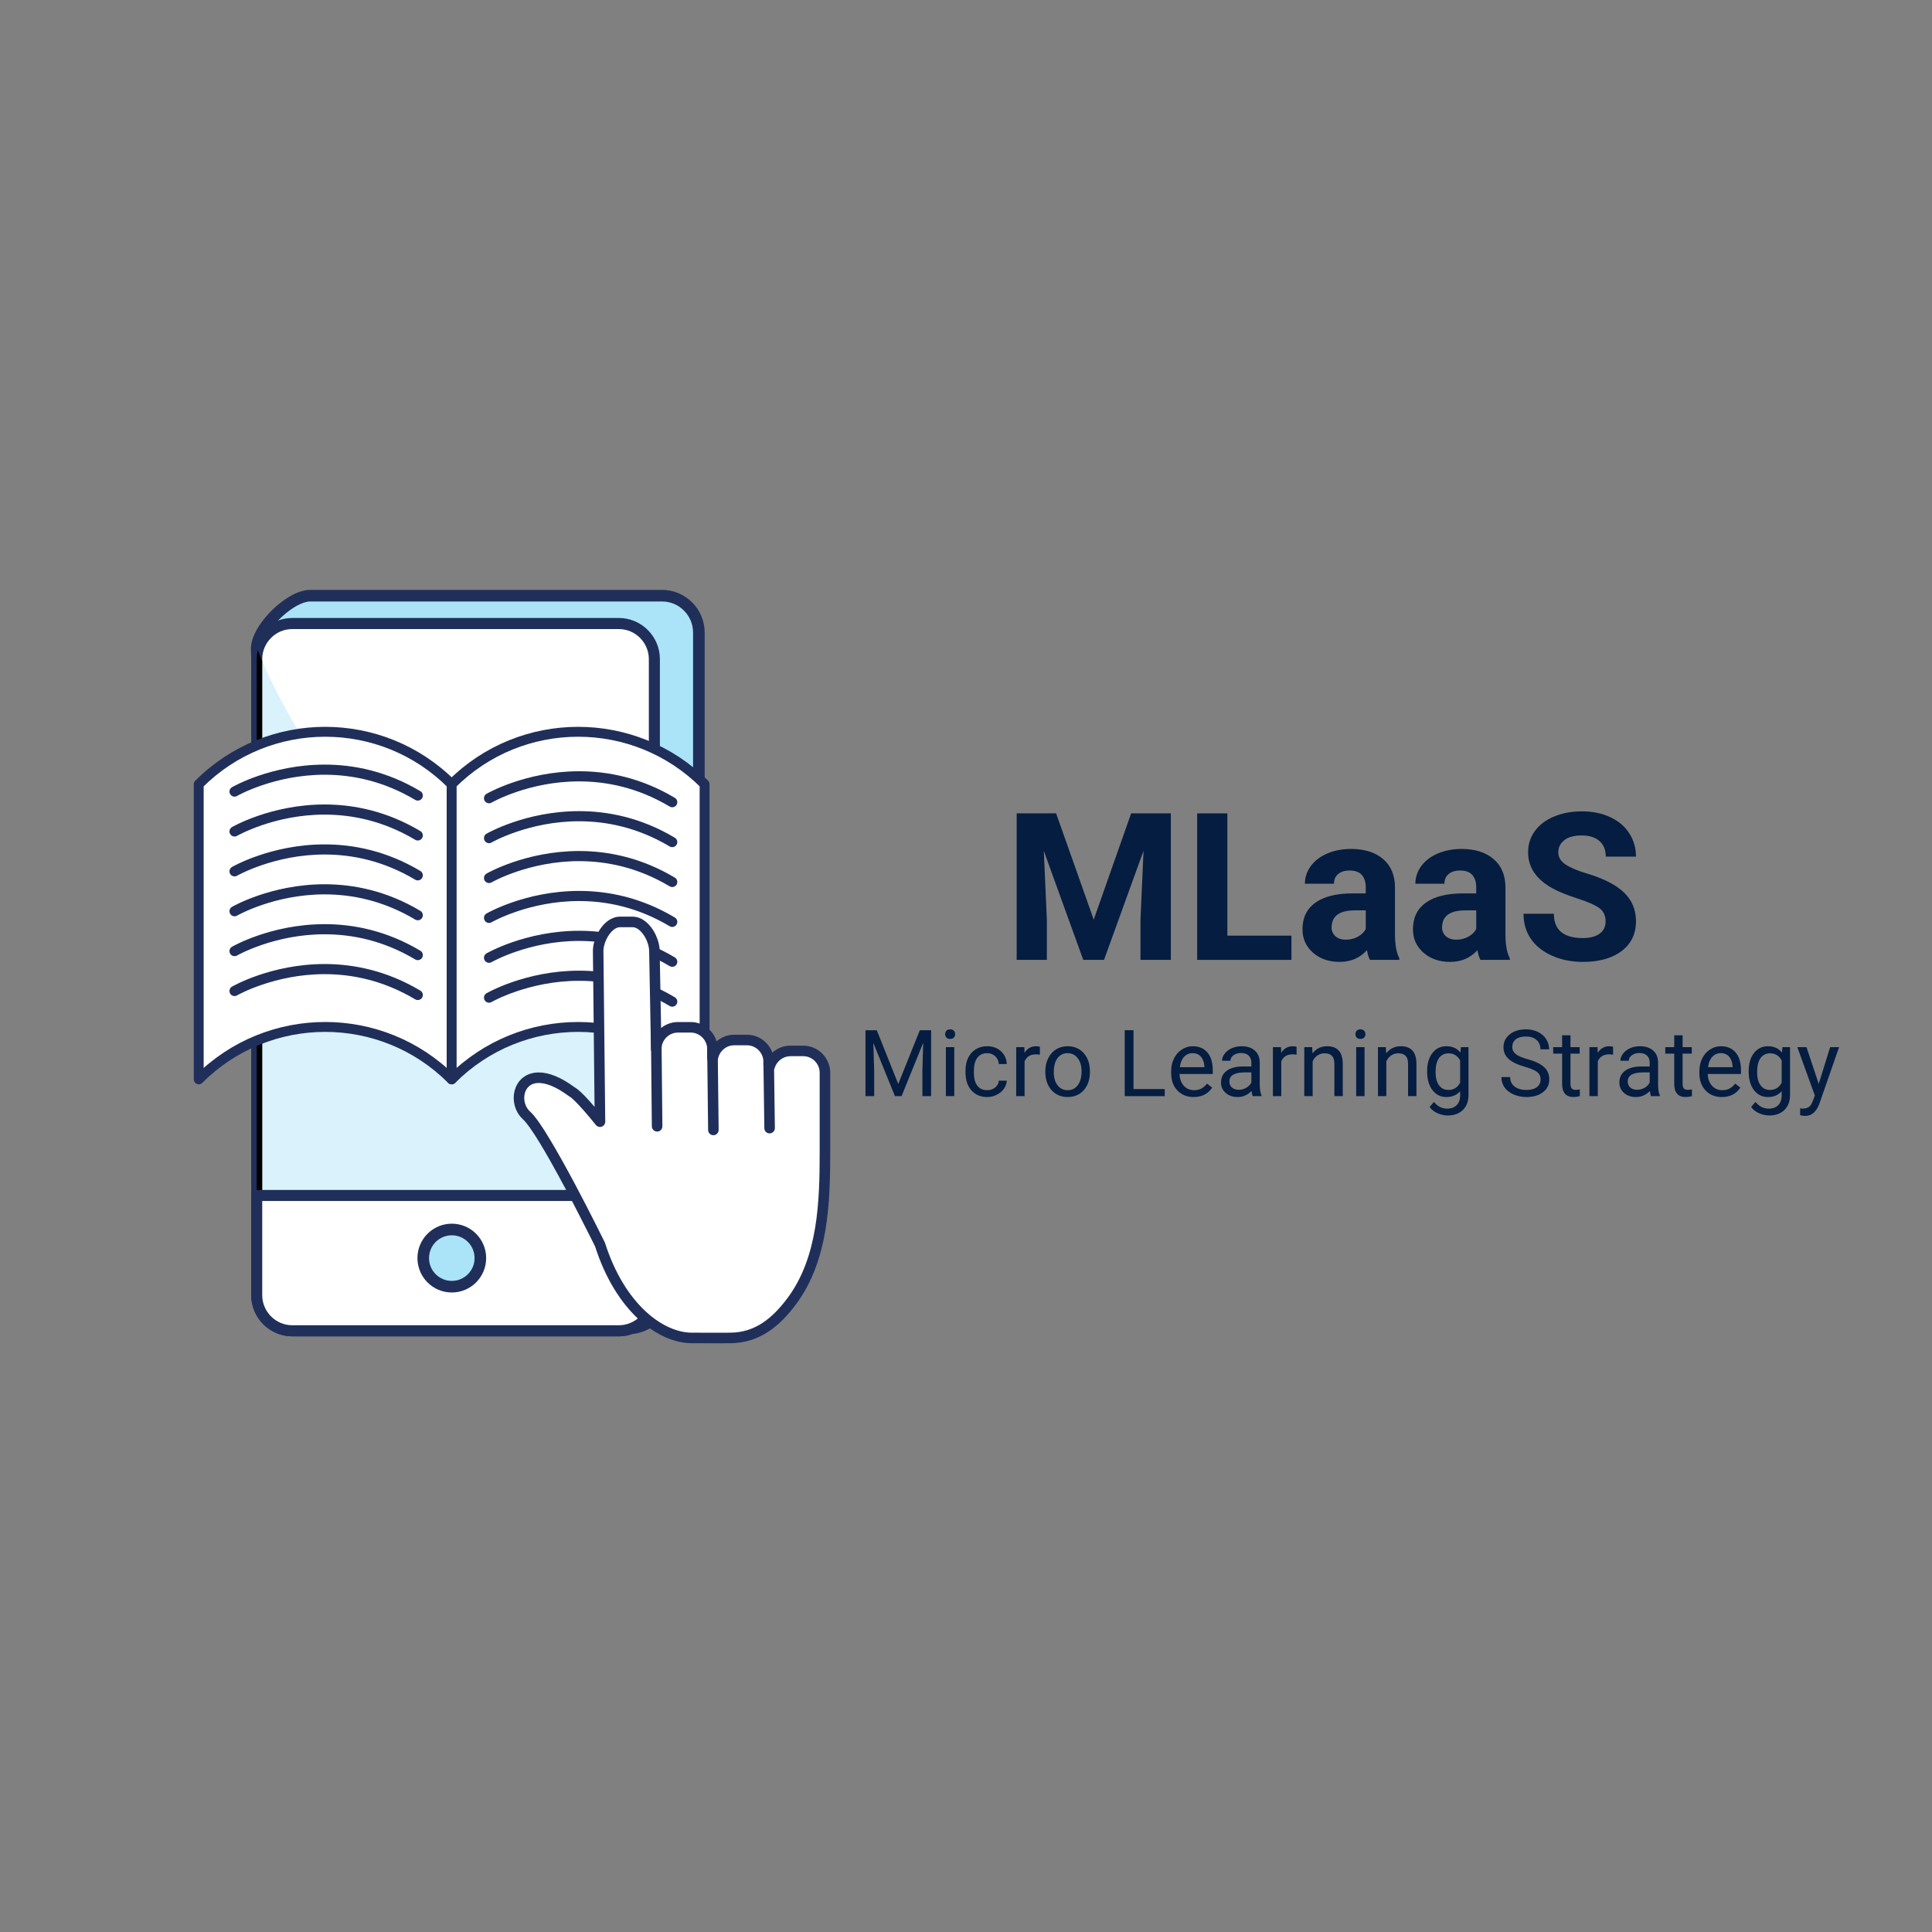 <svg xmlns="http://www.w3.org/2000/svg" xmlns:xlink="http://www.w3.org/1999/xlink" width="500" zoomAndPan="magnify" viewBox="0 0 375 375" height="500" preserveAspectRatio="xMidYMid meet" version="1.0"><rect x="0" y="0" width="375" height="375" fill="#808080" stroke="none"/><defs><g/><clipPath id="id1"><path d="M 48 114.48 L 137 114.48 L 137 259 L 48 259 Z M 48 114.48 " clip-rule="nonzero"/></clipPath><clipPath id="id2"><path d="M 37.5 141 L 89 141 L 89 211 L 37.5 211 Z M 37.5 141 " clip-rule="nonzero"/></clipPath><clipPath id="id3"><path d="M 99 177 L 161.25 177 L 161.25 260.73 L 99 260.73 Z M 99 177 " clip-rule="nonzero"/></clipPath></defs><path fill="rgb(67.059%, 89.02%, 97.649%)" d="M 122.695 257.766 L 60.207 252.898 C 56.277 252.898 53.07 249.684 53.07 245.754 L 49.828 125.887 C 49.828 121.957 56.277 115.621 60.207 115.621 L 128.512 115.621 C 132.438 115.621 135.652 118.836 135.652 122.77 L 135.652 245.754 C 135.652 249.684 126.621 257.766 122.695 257.766 " fill-opacity="1" fill-rule="nonzero"/><g clip-path="url(#id1)"><path fill="rgb(12.549%, 18.43%, 35.289%)" d="M 122.695 257.766 L 122.785 256.645 L 60.293 251.781 L 60.207 251.777 C 58.555 251.777 57.055 251.102 55.961 250.004 C 54.867 248.91 54.195 247.41 54.195 245.754 L 54.195 245.727 L 50.949 125.859 L 49.828 125.887 L 50.949 125.887 C 50.945 125.215 51.262 124.234 51.871 123.191 C 52.77 121.633 54.285 119.953 55.887 118.727 C 56.68 118.109 57.5 117.598 58.254 117.258 C 59.008 116.91 59.695 116.742 60.207 116.746 L 128.512 116.746 C 130.164 116.746 131.66 117.422 132.754 118.516 C 133.852 119.613 134.523 121.113 134.523 122.77 L 134.523 245.754 C 134.531 246.027 134.438 246.453 134.219 246.953 C 133.844 247.844 133.113 248.945 132.168 250.051 C 130.75 251.719 128.867 253.414 127.07 254.66 C 126.172 255.289 125.293 255.797 124.52 256.141 C 123.754 256.48 123.086 256.645 122.695 256.645 L 122.695 257.766 L 122.785 256.645 L 122.695 257.766 L 122.695 258.891 C 123.379 258.891 124.066 258.727 124.77 258.473 C 126 258.016 127.312 257.254 128.633 256.312 C 130.609 254.906 132.578 253.09 134.102 251.25 C 134.863 250.328 135.508 249.398 135.98 248.488 C 136.453 247.578 136.77 246.684 136.777 245.754 L 136.777 122.77 C 136.77 118.211 133.066 114.5 128.512 114.496 L 60.207 114.496 C 58.922 114.5 57.637 114.98 56.371 115.691 C 54.48 116.766 52.629 118.414 51.199 120.211 C 50.48 121.117 49.875 122.059 49.43 123.004 C 48.992 123.957 48.711 124.918 48.703 125.887 L 48.703 125.922 L 51.941 245.785 L 53.07 245.754 L 51.941 245.754 C 51.949 250.312 55.652 254.023 60.207 254.031 L 60.207 252.898 L 60.121 254.023 L 122.609 258.891 L 122.695 258.891 L 122.695 257.766 " fill-opacity="1" fill-rule="nonzero"/></g><path fill="rgb(100%, 100%, 100%)" d="M 120.113 258.305 L 56.727 258.305 C 52.934 258.305 49.828 255.195 49.828 251.395 L 49.828 127.938 C 49.828 124.137 52.934 121.023 56.727 121.023 L 120.113 121.023 C 123.91 121.023 127.016 124.137 127.016 127.938 L 127.016 251.395 C 127.016 255.195 123.91 258.305 120.113 258.305 " fill-opacity="1" fill-rule="nonzero"/><path fill="rgb(12.549%, 18.43%, 35.289%)" d="M 120.113 258.305 L 120.113 257.23 L 56.727 257.23 C 55.125 257.23 53.676 256.578 52.617 255.52 C 51.555 254.453 50.898 253 50.898 251.395 L 50.898 127.938 C 50.898 126.332 51.555 124.879 52.617 123.812 C 53.676 122.75 55.125 122.102 56.727 122.102 L 120.113 122.102 C 121.715 122.102 123.168 122.75 124.227 123.812 C 125.285 124.879 125.941 126.332 125.941 127.938 L 125.941 251.395 C 125.941 253 125.285 254.453 124.227 255.52 C 123.168 256.578 121.715 257.23 120.113 257.23 L 120.113 259.383 C 124.508 259.375 128.086 255.797 128.086 251.395 L 128.086 127.938 C 128.086 123.535 124.508 119.953 120.113 119.949 L 56.727 119.949 C 52.34 119.953 48.762 123.535 48.758 127.938 L 48.758 251.395 C 48.762 255.797 52.34 259.375 56.727 259.383 L 120.113 259.383 L 120.113 258.305 " fill-opacity="1" fill-rule="nonzero"/><path fill="rgb(85.1%, 94.899%, 98.819%)" d="M 120.113 258.305 L 120.113 257.23 L 56.727 257.23 C 55.125 257.23 53.676 256.578 52.617 255.52 C 51.555 254.453 50.898 253 50.898 251.395 L 50.898 128.34 C 52.016 130.934 53.238 133.441 54.492 135.82 C 61.602 149.309 71.27 161.648 81.902 172.531 C 94.191 185.105 109.172 195.961 124.98 203.598 C 125.297 203.754 125.621 203.902 125.941 204.055 L 125.941 251.395 C 125.941 252.996 125.285 254.453 124.227 255.52 C 123.168 256.578 121.715 257.23 120.113 257.23 L 120.113 258.305 " fill-opacity="1" fill-rule="nonzero"/><path fill="rgb(0%, 0%, 0%)" d="M 120.113 258.305 L 120.113 257.23 C 121.715 257.23 123.168 256.578 124.227 255.52 C 125.285 254.453 125.941 253 125.941 251.395 L 125.941 204.055 C 126.301 204.223 126.656 204.387 127.016 204.551 L 127.016 251.395 C 127.016 255.195 123.91 258.305 120.113 258.305 L 56.727 258.305 C 52.934 258.305 49.828 255.195 49.828 251.395 L 49.828 127.938 C 49.828 127.359 49.91 126.801 50.047 126.262 C 50.324 126.961 50.605 127.652 50.898 128.34 L 50.898 251.395 C 50.898 253 51.555 254.453 52.617 255.52 C 53.676 256.578 55.125 257.23 56.727 257.23 L 120.113 257.23 L 120.113 258.305 " fill-opacity="1" fill-rule="nonzero"/><path fill="rgb(100%, 100%, 100%)" d="M 49.828 232.039 L 49.828 251.395 C 49.828 255.195 52.934 258.305 56.727 258.305 L 120.113 258.305 C 123.91 258.305 127.016 255.195 127.016 251.395 L 127.016 232.039 L 49.828 232.039 " fill-opacity="1" fill-rule="nonzero"/><path fill="rgb(12.549%, 18.43%, 35.289%)" d="M 49.828 232.039 L 48.758 232.039 L 48.758 251.395 C 48.762 255.797 52.34 259.375 56.727 259.383 L 120.113 259.383 C 124.508 259.375 128.086 255.797 128.086 251.395 L 128.086 232.039 C 128.086 231.758 127.969 231.48 127.773 231.281 C 127.574 231.082 127.297 230.969 127.016 230.969 L 49.828 230.969 C 49.547 230.969 49.27 231.082 49.066 231.281 C 48.871 231.48 48.758 231.758 48.758 232.039 L 49.828 232.039 L 49.828 233.113 L 125.941 233.113 L 125.941 251.395 C 125.941 252.996 125.285 254.453 124.227 255.52 C 123.168 256.578 121.715 257.23 120.113 257.23 L 56.727 257.23 C 55.125 257.23 53.676 256.578 52.617 255.52 C 51.555 254.453 50.898 252.996 50.898 251.395 L 50.898 232.039 L 49.828 232.039 L 49.828 233.113 L 49.828 232.039 " fill-opacity="1" fill-rule="nonzero"/><path fill="rgb(67.059%, 89.02%, 97.649%)" d="M 93.242 244.191 C 93.242 247.262 90.754 249.746 87.695 249.746 C 84.633 249.746 82.148 247.262 82.148 244.191 C 82.148 241.125 84.633 238.645 87.695 238.645 C 90.754 238.645 93.242 241.125 93.242 244.191 " fill-opacity="1" fill-rule="nonzero"/><path fill="rgb(12.549%, 18.43%, 35.289%)" d="M 93.242 244.191 L 92.113 244.191 C 92.113 245.422 91.621 246.516 90.824 247.324 C 90.016 248.125 88.918 248.621 87.695 248.621 C 86.469 248.621 85.375 248.125 84.566 247.324 C 83.766 246.516 83.277 245.422 83.277 244.191 C 83.277 242.969 83.766 241.867 84.566 241.066 C 85.375 240.258 86.469 239.77 87.695 239.77 C 88.918 239.77 90.016 240.258 90.824 241.066 C 91.621 241.867 92.113 242.969 92.113 244.191 L 94.363 244.191 C 94.363 240.508 91.383 237.516 87.695 237.516 C 84.008 237.516 81.027 240.508 81.027 244.191 C 81.027 247.883 84.008 250.871 87.695 250.871 C 91.383 250.871 94.363 247.883 94.363 244.191 L 93.242 244.191 " fill-opacity="1" fill-rule="nonzero"/><path fill="rgb(100%, 100%, 100%)" d="M 87.668 209.508 C 74.109 195.934 52.133 195.934 38.574 209.508 L 38.574 152.219 C 52.133 138.645 74.109 138.645 87.668 152.219 L 87.668 209.508 " fill-opacity="1" fill-rule="nonzero"/><g clip-path="url(#id2)"><path fill="rgb(12.549%, 18.43%, 35.289%)" d="M 87.668 209.508 L 88.348 208.828 C 81.383 201.855 72.25 198.367 63.121 198.367 C 53.992 198.367 44.859 201.855 37.895 208.828 L 38.574 209.508 L 39.531 209.508 L 39.531 152.219 L 38.574 152.219 L 39.254 152.902 C 45.844 146.297 54.48 143 63.121 143 C 71.758 143 80.398 146.297 86.988 152.902 L 87.668 152.219 L 86.703 152.219 L 86.703 209.508 L 87.668 209.508 L 88.348 208.828 L 87.668 209.508 L 88.629 209.508 L 88.629 152.219 C 88.629 151.965 88.531 151.723 88.348 151.539 C 81.383 144.566 72.25 141.078 63.121 141.078 C 53.992 141.078 44.859 144.566 37.895 151.539 C 37.715 151.719 37.613 151.965 37.613 152.219 L 37.613 209.508 C 37.613 209.902 37.848 210.246 38.207 210.398 C 38.562 210.547 38.977 210.465 39.254 210.191 C 45.844 203.586 54.48 200.293 63.121 200.289 C 71.758 200.293 80.398 203.586 86.988 210.191 C 87.262 210.465 87.68 210.547 88.035 210.398 C 88.391 210.246 88.629 209.902 88.629 209.508 L 87.668 209.508 " fill-opacity="1" fill-rule="nonzero"/></g><path fill="rgb(100%, 100%, 100%)" d="M 136.766 209.508 C 123.207 195.934 101.223 195.934 87.668 209.508 L 87.668 152.219 C 101.223 138.645 123.207 138.645 136.766 152.219 L 136.766 209.508 " fill-opacity="1" fill-rule="nonzero"/><path fill="rgb(12.549%, 18.43%, 35.289%)" d="M 136.766 209.508 L 137.445 208.828 C 130.48 201.855 121.34 198.367 112.219 198.367 C 103.09 198.367 93.949 201.855 86.988 208.828 L 87.668 209.508 L 88.629 209.508 L 88.629 152.219 L 87.668 152.219 L 88.348 152.902 C 94.941 146.297 103.574 143 112.219 143 C 120.855 143 129.488 146.297 136.086 152.902 L 136.766 152.219 L 135.801 152.219 L 135.801 209.508 L 136.766 209.508 L 137.445 208.828 L 136.766 209.508 L 137.719 209.508 L 137.719 152.219 C 137.719 151.965 137.621 151.723 137.445 151.539 C 130.48 144.566 121.34 141.078 112.219 141.078 C 103.09 141.078 93.949 144.566 86.988 151.539 C 86.809 151.719 86.703 151.965 86.703 152.219 L 86.703 209.508 C 86.703 209.902 86.941 210.246 87.297 210.398 C 87.66 210.547 88.07 210.465 88.348 210.191 C 94.941 203.586 103.574 200.293 112.219 200.289 C 120.855 200.293 129.488 203.586 136.086 210.191 C 136.355 210.465 136.77 210.547 137.133 210.398 C 137.488 210.246 137.719 209.902 137.719 209.508 L 136.766 209.508 " fill-opacity="1" fill-rule="nonzero"/><path fill="rgb(12.549%, 18.43%, 35.289%)" d="M 95.414 155.785 C 95.551 155.699 102.703 151.656 112.402 151.668 C 117.719 151.668 123.789 152.859 129.98 156.551 C 130.445 156.828 131.051 156.68 131.328 156.211 C 131.605 155.742 131.453 155.137 130.988 154.863 C 124.461 150.969 118.008 149.695 112.402 149.699 C 101.996 149.707 94.516 154.035 94.43 154.082 C 93.961 154.355 93.801 154.953 94.07 155.426 C 94.34 155.895 94.941 156.055 95.414 155.785 " fill-opacity="1" fill-rule="nonzero"/><path fill="rgb(12.549%, 18.43%, 35.289%)" d="M 95.414 163.531 L 95.414 163.523 C 95.551 163.441 102.703 159.398 112.402 159.406 C 117.711 159.41 123.789 160.602 129.98 164.297 C 130.445 164.574 131.051 164.418 131.328 163.949 C 131.605 163.488 131.453 162.883 130.988 162.605 C 124.461 158.707 118.008 157.441 112.402 157.441 C 101.996 157.445 94.516 161.777 94.43 161.824 C 93.961 162.094 93.801 162.699 94.07 163.168 C 94.34 163.641 94.941 163.801 95.414 163.531 " fill-opacity="1" fill-rule="nonzero"/><path fill="rgb(12.549%, 18.43%, 35.289%)" d="M 95.414 171.27 C 95.551 171.184 102.703 167.145 112.402 167.145 C 117.719 167.152 123.789 168.344 129.98 172.035 C 130.445 172.312 131.051 172.164 131.328 171.695 C 131.605 171.227 131.453 170.621 130.988 170.348 C 124.461 166.453 118.008 165.18 112.402 165.18 C 101.996 165.191 94.516 169.52 94.43 169.566 C 93.961 169.84 93.801 170.438 94.07 170.91 C 94.34 171.379 94.941 171.539 95.414 171.27 " fill-opacity="1" fill-rule="nonzero"/><path fill="rgb(12.549%, 18.43%, 35.289%)" d="M 95.414 179.008 C 95.551 178.926 102.703 174.883 112.402 174.891 C 117.711 174.891 123.789 176.086 129.98 179.781 C 130.445 180.059 131.051 179.902 131.328 179.434 C 131.605 178.969 131.453 178.367 130.988 178.09 C 124.461 174.191 118.008 172.926 112.402 172.926 C 101.996 172.93 94.516 177.266 94.43 177.309 C 93.961 177.578 93.801 178.184 94.07 178.652 C 94.34 179.125 94.941 179.285 95.414 179.008 " fill-opacity="1" fill-rule="nonzero"/><path fill="rgb(12.549%, 18.43%, 35.289%)" d="M 95.414 186.754 C 95.551 186.668 102.703 182.625 112.402 182.637 C 117.711 182.637 123.789 183.828 129.98 187.52 C 130.445 187.797 131.051 187.648 131.328 187.18 C 131.605 186.711 131.453 186.105 130.988 185.832 C 124.461 181.938 118.008 180.664 112.402 180.664 C 101.996 180.676 94.516 185.004 94.43 185.051 C 93.961 185.324 93.801 185.922 94.07 186.391 C 94.34 186.863 94.941 187.023 95.414 186.754 " fill-opacity="1" fill-rule="nonzero"/><path fill="rgb(12.549%, 18.43%, 35.289%)" d="M 95.414 194.492 C 95.551 194.406 102.703 190.367 112.402 190.375 C 117.719 190.375 123.789 191.57 129.98 195.258 C 130.445 195.543 131.051 195.387 131.328 194.918 C 131.605 194.453 131.453 193.848 130.988 193.57 C 124.461 189.676 118.008 188.406 112.402 188.406 C 101.996 188.414 94.516 192.746 94.43 192.793 C 93.961 193.062 93.801 193.66 94.07 194.133 C 94.34 194.609 94.941 194.762 95.414 194.5 " fill-opacity="1" fill-rule="nonzero"/><path fill="rgb(12.549%, 18.43%, 35.289%)" d="M 46.016 154.5 L 46.016 154.492 C 46.16 154.406 53.305 150.371 63.012 150.375 C 68.32 150.375 74.391 151.57 80.59 155.258 C 81.055 155.535 81.66 155.387 81.938 154.918 C 82.211 154.453 82.062 153.848 81.598 153.57 C 75.07 149.676 68.613 148.402 63.012 148.41 C 52.598 148.414 45.121 152.746 45.035 152.793 C 44.562 153.062 44.402 153.664 44.672 154.137 C 44.945 154.609 45.551 154.766 46.016 154.5 " fill-opacity="1" fill-rule="nonzero"/><path fill="rgb(12.549%, 18.43%, 35.289%)" d="M 46.016 162.238 C 46.16 162.152 53.305 158.109 63.012 158.113 C 68.32 158.121 74.391 159.309 80.59 163.004 C 81.055 163.281 81.66 163.125 81.938 162.664 C 82.211 162.199 82.062 161.594 81.598 161.316 C 75.07 157.422 68.613 156.148 63.012 156.148 C 52.598 156.152 45.121 160.492 45.035 160.531 C 44.562 160.809 44.402 161.406 44.672 161.879 C 44.945 162.348 45.551 162.508 46.016 162.238 " fill-opacity="1" fill-rule="nonzero"/><path fill="rgb(12.549%, 18.43%, 35.289%)" d="M 46.016 169.977 C 46.16 169.895 53.305 165.855 63.012 165.859 C 68.32 165.859 74.391 167.055 80.59 170.75 C 81.055 171.027 81.66 170.871 81.938 170.402 C 82.211 169.938 82.062 169.336 81.598 169.059 C 75.07 165.16 68.613 163.895 63.012 163.895 C 52.598 163.898 45.121 168.23 45.035 168.277 C 44.562 168.547 44.402 169.148 44.672 169.621 C 44.945 170.086 45.551 170.246 46.016 169.977 " fill-opacity="1" fill-rule="nonzero"/><path fill="rgb(12.549%, 18.43%, 35.289%)" d="M 46.016 177.723 C 46.16 177.637 53.305 173.594 63.012 173.598 C 68.32 173.598 74.391 174.793 80.59 178.488 C 81.055 178.766 81.66 178.617 81.938 178.148 C 82.211 177.68 82.062 177.074 81.598 176.801 C 75.07 172.906 68.613 171.633 63.012 171.633 C 52.598 171.637 45.121 175.973 45.035 176.016 C 44.562 176.293 44.402 176.891 44.672 177.359 C 44.945 177.832 45.551 177.992 46.016 177.723 " fill-opacity="1" fill-rule="nonzero"/><path fill="rgb(12.549%, 18.43%, 35.289%)" d="M 46.016 185.461 C 46.16 185.375 53.305 181.332 63.012 181.344 C 68.32 181.344 74.391 182.539 80.59 186.227 C 81.055 186.504 81.66 186.355 81.938 185.887 C 82.211 185.422 82.062 184.816 81.598 184.539 C 75.07 180.645 68.613 179.371 63.012 179.379 C 52.598 179.383 45.121 183.715 45.035 183.762 C 44.562 184.031 44.402 184.629 44.672 185.105 C 44.945 185.57 45.551 185.73 46.016 185.461 " fill-opacity="1" fill-rule="nonzero"/><path fill="rgb(12.549%, 18.43%, 35.289%)" d="M 46.016 193.207 L 46.016 193.199 C 46.16 193.121 53.305 189.078 63.012 189.082 C 68.32 189.082 74.391 190.277 80.59 193.973 C 81.055 194.25 81.66 194.094 81.938 193.633 C 82.211 193.164 82.062 192.559 81.598 192.285 C 75.07 188.391 68.613 187.117 63.012 187.117 C 52.598 187.121 45.121 191.457 45.035 191.5 C 44.562 191.77 44.402 192.375 44.672 192.844 C 44.945 193.316 45.551 193.477 46.016 193.207 " fill-opacity="1" fill-rule="nonzero"/><path fill="rgb(100%, 100%, 100%)" d="M 155.895 203.98 L 153.43 203.98 C 151.531 203.98 149.918 205.254 149.387 206.984 C 149.324 206.953 149.266 206.926 149.203 206.898 L 149.203 206.102 C 149.203 203.77 147.305 201.867 144.977 201.867 L 142.512 201.867 C 140.426 201.867 138.688 203.395 138.355 205.391 L 138.285 205.391 L 138.285 203.633 C 138.285 201.305 136.383 199.398 134.062 199.398 L 131.598 199.398 C 129.27 199.398 127.371 201.305 127.371 203.633 L 127.02 184.59 C 127.02 182.262 125.117 178.945 122.793 178.945 L 120.328 178.945 C 118.008 178.945 116.105 182.262 116.105 184.59 L 116.457 217.715 C 112.051 212.238 110.996 211.914 110.996 211.914 C 101.488 204.867 98.672 213.328 102.191 216.5 C 105.715 219.676 116.457 241.555 116.457 241.555 C 120.504 254.227 128.602 259.867 134.57 259.695 C 136.996 259.695 139.426 259.723 141.852 259.695 C 147 259.637 150.637 256.645 153.684 252.547 C 159.812 244.336 160.117 233.258 160.117 223.527 L 160.117 208.211 C 160.117 205.887 158.219 203.98 155.898 203.98 " fill-opacity="1" fill-rule="nonzero"/><g clip-path="url(#id3)"><path fill="rgb(12.549%, 18.43%, 35.289%)" d="M 155.895 203.98 L 155.895 202.957 L 153.43 202.957 C 152.25 202.957 151.156 203.355 150.281 204.012 C 149.406 204.676 148.742 205.605 148.41 206.684 L 149.387 206.984 L 149.809 206.051 C 149.758 206.027 149.695 205.996 149.613 205.961 L 149.203 206.898 L 150.23 206.898 L 150.23 206.102 C 150.223 203.199 147.875 200.848 144.977 200.84 L 142.512 200.84 C 141.215 200.84 140.023 201.32 139.113 202.105 C 138.199 202.891 137.555 203.98 137.348 205.219 L 138.355 205.391 L 138.355 204.371 L 138.285 204.371 L 138.285 205.391 L 139.309 205.391 L 139.309 203.633 C 139.305 200.73 136.953 198.379 134.062 198.375 L 131.598 198.375 C 128.703 198.379 126.352 200.73 126.352 203.633 L 127.371 203.633 L 128.395 203.609 L 128.043 184.566 L 127.02 184.59 L 128.043 184.59 C 128.039 183.871 127.902 183.125 127.652 182.398 C 127.285 181.309 126.691 180.254 125.891 179.41 C 125.488 178.992 125.031 178.629 124.516 178.355 C 124 178.09 123.414 177.922 122.793 177.922 L 120.328 177.922 C 119.496 177.922 118.742 178.223 118.109 178.656 C 117.16 179.32 116.434 180.281 115.91 181.328 C 115.398 182.375 115.086 183.508 115.082 184.59 L 115.082 184.602 L 115.434 217.727 L 116.457 217.715 L 117.25 217.074 C 115.035 214.312 113.648 212.832 112.777 212.012 C 112.34 211.609 112.035 211.367 111.809 211.211 C 111.586 211.055 111.441 210.984 111.297 210.934 L 110.996 211.914 L 111.609 211.094 C 110.219 210.07 108.953 209.336 107.785 208.863 C 106.621 208.387 105.555 208.16 104.582 208.16 C 103.809 208.16 103.102 208.305 102.484 208.574 C 101.551 208.984 100.836 209.676 100.383 210.477 C 99.93 211.281 99.711 212.191 99.711 213.102 C 99.715 214.613 100.297 216.164 101.512 217.262 C 101.84 217.555 102.375 218.207 102.98 219.078 C 104.051 220.598 105.383 222.812 106.766 225.258 C 108.844 228.926 111.039 233.121 112.707 236.391 C 113.547 238.027 114.258 239.43 114.754 240.426 C 115.004 240.922 115.195 241.32 115.332 241.59 C 115.465 241.863 115.535 242.008 115.535 242.008 L 116.457 241.555 L 115.484 241.867 C 117.523 248.25 120.582 252.945 123.949 256.059 C 127.324 259.168 131 260.715 134.301 260.719 C 134.398 260.719 134.5 260.719 134.598 260.715 L 134.57 259.695 L 134.57 260.715 C 136.211 260.715 137.859 260.73 139.512 260.73 C 140.293 260.73 141.078 260.727 141.859 260.719 C 144.633 260.691 147.043 259.848 149.117 258.488 C 151.191 257.129 152.938 255.266 154.504 253.164 C 157.691 248.879 159.348 243.891 160.211 238.777 C 161.066 233.66 161.145 228.402 161.145 223.527 L 161.145 208.211 C 161.137 205.316 158.789 202.965 155.895 202.957 L 155.895 205.004 C 156.777 205.004 157.574 205.363 158.152 205.945 C 158.742 206.535 159.098 207.328 159.098 208.211 L 159.098 223.527 C 159.098 228.379 159.02 233.527 158.195 238.438 C 157.363 243.352 155.797 248.004 152.867 251.938 C 151.387 253.926 149.793 255.605 147.996 256.781 C 146.199 257.953 144.215 258.637 141.84 258.672 C 141.062 258.684 140.289 258.684 139.512 258.684 C 137.871 258.684 136.223 258.672 134.57 258.672 L 134.301 258.672 C 131.656 258.68 128.406 257.398 125.336 254.555 C 122.27 251.719 119.379 247.34 117.43 241.246 L 117.371 241.105 C 117.367 241.102 114.684 235.621 111.551 229.734 C 109.977 226.793 108.301 223.746 106.781 221.227 C 106.027 219.965 105.309 218.828 104.656 217.898 C 104 216.965 103.43 216.246 102.875 215.738 C 102.145 215.086 101.754 214.082 101.758 213.102 C 101.754 212.316 102.008 211.578 102.461 211.066 C 102.688 210.812 102.965 210.605 103.305 210.449 C 103.648 210.305 104.062 210.207 104.582 210.207 C 105.23 210.207 106.043 210.363 107.012 210.754 C 107.984 211.152 109.113 211.793 110.387 212.738 C 110.48 212.809 110.59 212.859 110.699 212.895 L 110.898 212.227 L 110.582 212.848 C 110.59 212.855 110.629 212.871 110.699 212.895 L 110.898 212.227 L 110.582 212.848 L 110.59 212.836 L 110.582 212.848 L 110.59 212.836 L 110.582 212.848 C 110.602 212.859 110.969 213.086 111.762 213.887 C 112.562 214.688 113.809 216.062 115.664 218.363 C 115.934 218.695 116.395 218.828 116.801 218.684 C 117.211 218.535 117.48 218.141 117.477 217.711 L 117.125 184.578 L 116.105 184.59 L 117.125 184.59 C 117.125 184.145 117.223 183.598 117.406 183.051 C 117.68 182.227 118.16 181.395 118.707 180.824 C 118.984 180.543 119.273 180.316 119.543 180.18 C 119.82 180.035 120.074 179.973 120.328 179.973 L 122.793 179.973 C 123.125 179.973 123.477 180.086 123.859 180.348 C 124.422 180.727 124.988 181.438 125.379 182.238 C 125.777 183.035 126 183.922 126 184.59 L 126 184.609 L 126.352 203.648 C 126.355 204.211 126.816 204.66 127.383 204.652 C 127.941 204.648 128.395 204.191 128.395 203.633 C 128.395 202.75 128.754 201.953 129.336 201.367 C 129.922 200.777 130.719 200.422 131.598 200.422 L 134.062 200.422 C 134.945 200.422 135.738 200.777 136.32 201.367 C 136.906 201.953 137.266 202.75 137.266 203.633 L 137.266 205.391 C 137.266 205.664 137.375 205.93 137.566 206.117 C 137.754 206.309 138.02 206.418 138.285 206.418 L 138.355 206.418 C 138.855 206.418 139.273 206.055 139.355 205.566 C 139.488 204.809 139.879 204.141 140.445 203.66 C 141.004 203.176 141.723 202.891 142.512 202.891 L 144.977 202.891 C 145.859 202.891 146.652 203.246 147.242 203.836 C 147.82 204.418 148.18 205.219 148.18 206.102 L 148.18 206.898 C 148.18 207.305 148.422 207.676 148.797 207.836 C 148.84 207.855 148.895 207.883 148.961 207.91 C 149.234 208.039 149.539 208.039 149.809 207.918 C 150.078 207.797 150.281 207.566 150.367 207.285 C 150.562 206.625 150.973 206.055 151.516 205.652 C 152.051 205.246 152.711 205.004 153.43 205.004 L 155.898 205.004 L 155.898 203.98 " fill-opacity="1" fill-rule="nonzero"/></g><path fill="rgb(100%, 100%, 100%)" d="M 127.371 201.246 L 127.551 218.617 " fill-opacity="1" fill-rule="nonzero"/><path fill="rgb(12.549%, 18.43%, 35.289%)" d="M 126.352 201.25 L 126.523 218.629 C 126.531 219.191 126.996 219.641 127.562 219.637 C 128.125 219.637 128.574 219.168 128.57 218.605 L 128.395 201.234 C 128.391 200.668 127.922 200.215 127.359 200.219 C 126.793 200.227 126.344 200.691 126.352 201.25 " fill-opacity="1" fill-rule="nonzero"/><path fill="rgb(100%, 100%, 100%)" d="M 138.285 203.715 L 138.465 219.32 " fill-opacity="1" fill-rule="nonzero"/><path fill="rgb(12.549%, 18.43%, 35.289%)" d="M 137.266 203.727 L 137.445 219.332 C 137.449 219.895 137.91 220.352 138.477 220.344 C 139.039 220.34 139.488 219.871 139.488 219.309 L 139.309 203.703 C 139.305 203.137 138.844 202.68 138.277 202.688 C 137.707 202.691 137.258 203.16 137.266 203.727 " fill-opacity="1" fill-rule="nonzero"/><path fill="rgb(100%, 100%, 100%)" d="M 149.203 206.184 L 149.383 218.969 " fill-opacity="1" fill-rule="nonzero"/><path fill="rgb(12.549%, 18.43%, 35.289%)" d="M 148.18 206.195 L 148.359 218.984 C 148.363 219.551 148.828 220 149.395 219.992 C 149.957 219.98 150.406 219.52 150.402 218.957 L 150.23 206.164 C 150.219 205.598 149.75 205.148 149.188 205.156 C 148.621 205.168 148.172 205.629 148.18 206.195 " fill-opacity="1" fill-rule="nonzero"/><g fill="rgb(1.959%, 11.369%, 25.099%)" fill-opacity="1"><g transform="translate(194.789, 186.312)"><g><path d="M 10.203 -28.438 L 17.5 -7.812 L 24.766 -28.438 L 32.469 -28.438 L 32.469 0 L 26.578 0 L 26.578 -7.781 L 27.172 -21.188 L 19.5 0 L 15.469 0 L 7.812 -21.172 L 8.406 -7.781 L 8.406 0 L 2.547 0 L 2.547 -28.438 Z M 10.203 -28.438 "/></g></g></g><g fill="rgb(1.959%, 11.369%, 25.099%)" fill-opacity="1"><g transform="translate(229.825, 186.312)"><g><path d="M 8.406 -4.703 L 20.844 -4.703 L 20.844 0 L 2.547 0 L 2.547 -28.438 L 8.406 -28.438 Z M 8.406 -4.703 "/></g></g></g><g fill="rgb(1.959%, 11.369%, 25.099%)" fill-opacity="1"><g transform="translate(251.483, 186.312)"><g><path d="M 14.422 0 C 14.16 -0.508 13.969 -1.141 13.844 -1.891 C 12.477 -0.367 10.703 0.391 8.516 0.391 C 6.441 0.391 4.723 -0.207 3.359 -1.406 C 2.004 -2.602 1.328 -4.113 1.328 -5.938 C 1.328 -8.176 2.156 -9.895 3.812 -11.094 C 5.477 -12.289 7.879 -12.895 11.016 -12.906 L 13.609 -12.906 L 13.609 -14.125 C 13.609 -15.102 13.359 -15.883 12.859 -16.469 C 12.359 -17.051 11.566 -17.344 10.484 -17.344 C 9.535 -17.344 8.789 -17.113 8.25 -16.656 C 7.707 -16.207 7.438 -15.582 7.438 -14.781 L 1.797 -14.781 C 1.797 -16.008 2.172 -17.145 2.922 -18.188 C 3.68 -19.227 4.75 -20.047 6.125 -20.641 C 7.508 -21.234 9.062 -21.531 10.781 -21.531 C 13.383 -21.531 15.453 -20.875 16.984 -19.562 C 18.516 -18.25 19.281 -16.41 19.281 -14.047 L 19.281 -4.891 C 19.289 -2.879 19.57 -1.359 20.125 -0.328 L 20.125 0 Z M 9.75 -3.922 C 10.582 -3.922 11.348 -4.109 12.047 -4.484 C 12.754 -4.859 13.273 -5.359 13.609 -5.984 L 13.609 -9.609 L 11.5 -9.609 C 8.676 -9.609 7.176 -8.633 7 -6.688 L 6.969 -6.344 C 6.969 -5.645 7.211 -5.066 7.703 -4.609 C 8.203 -4.148 8.883 -3.922 9.75 -3.922 Z M 9.75 -3.922 "/></g></g></g><g fill="rgb(1.959%, 11.369%, 25.099%)" fill-opacity="1"><g transform="translate(272.926, 186.312)"><g><path d="M 14.422 0 C 14.16 -0.508 13.969 -1.141 13.844 -1.891 C 12.477 -0.367 10.703 0.391 8.516 0.391 C 6.441 0.391 4.723 -0.207 3.359 -1.406 C 2.004 -2.602 1.328 -4.113 1.328 -5.938 C 1.328 -8.176 2.156 -9.895 3.812 -11.094 C 5.477 -12.289 7.879 -12.895 11.016 -12.906 L 13.609 -12.906 L 13.609 -14.125 C 13.609 -15.102 13.359 -15.883 12.859 -16.469 C 12.359 -17.051 11.566 -17.344 10.484 -17.344 C 9.535 -17.344 8.789 -17.113 8.25 -16.656 C 7.707 -16.207 7.438 -15.582 7.438 -14.781 L 1.797 -14.781 C 1.797 -16.008 2.172 -17.145 2.922 -18.188 C 3.68 -19.227 4.75 -20.047 6.125 -20.641 C 7.508 -21.234 9.062 -21.531 10.781 -21.531 C 13.383 -21.531 15.453 -20.875 16.984 -19.562 C 18.516 -18.25 19.281 -16.41 19.281 -14.047 L 19.281 -4.891 C 19.289 -2.879 19.57 -1.359 20.125 -0.328 L 20.125 0 Z M 9.75 -3.922 C 10.582 -3.922 11.348 -4.109 12.047 -4.484 C 12.754 -4.859 13.273 -5.359 13.609 -5.984 L 13.609 -9.609 L 11.5 -9.609 C 8.676 -9.609 7.176 -8.633 7 -6.688 L 6.969 -6.344 C 6.969 -5.645 7.211 -5.066 7.703 -4.609 C 8.203 -4.148 8.883 -3.922 9.75 -3.922 Z M 9.75 -3.922 "/></g></g></g><g fill="rgb(1.959%, 11.369%, 25.099%)" fill-opacity="1"><g transform="translate(294.369, 186.312)"><g><path d="M 17.281 -7.469 C 17.281 -8.57 16.891 -9.422 16.109 -10.016 C 15.328 -10.609 13.922 -11.234 11.891 -11.891 C 9.859 -12.547 8.254 -13.191 7.078 -13.828 C 3.848 -15.578 2.234 -17.926 2.234 -20.875 C 2.234 -22.414 2.664 -23.785 3.531 -24.984 C 4.395 -26.191 5.633 -27.133 7.25 -27.812 C 8.875 -28.488 10.695 -28.828 12.719 -28.828 C 14.75 -28.828 16.555 -28.457 18.141 -27.719 C 19.734 -26.988 20.969 -25.953 21.844 -24.609 C 22.727 -23.266 23.172 -21.742 23.172 -20.047 L 17.312 -20.047 C 17.312 -21.348 16.898 -22.359 16.078 -23.078 C 15.254 -23.797 14.102 -24.156 12.625 -24.156 C 11.188 -24.156 10.07 -23.852 9.281 -23.25 C 8.488 -22.645 8.094 -21.848 8.094 -20.859 C 8.094 -19.93 8.555 -19.156 9.484 -18.531 C 10.41 -17.906 11.781 -17.32 13.594 -16.781 C 16.926 -15.781 19.352 -14.535 20.875 -13.047 C 22.406 -11.566 23.172 -9.719 23.172 -7.5 C 23.172 -5.039 22.238 -3.109 20.375 -1.703 C 18.508 -0.305 16.004 0.391 12.859 0.391 C 10.672 0.391 8.676 -0.008 6.875 -0.812 C 5.082 -1.613 3.711 -2.707 2.766 -4.094 C 1.816 -5.488 1.344 -7.109 1.344 -8.953 L 7.234 -8.953 C 7.234 -5.805 9.109 -4.234 12.859 -4.234 C 14.242 -4.234 15.328 -4.516 16.109 -5.078 C 16.891 -5.648 17.281 -6.445 17.281 -7.469 Z M 17.281 -7.469 "/></g></g></g><g fill="rgb(1.959%, 11.369%, 25.099%)" fill-opacity="1"><g transform="translate(166.507, 212.762)"><g><path d="M 3.672 -12.797 L 7.844 -2.359 L 12.031 -12.797 L 14.219 -12.797 L 14.219 0 L 12.531 0 L 12.531 -4.984 L 12.688 -10.359 L 8.484 0 L 7.203 0 L 3 -10.344 L 3.172 -4.984 L 3.172 0 L 1.484 0 L 1.484 -12.797 Z M 3.672 -12.797 "/></g></g><g transform="translate(182.221, 212.762)"><g><path d="M 3 0 L 1.375 0 L 1.375 -9.516 L 3 -9.516 Z M 1.234 -12.031 C 1.234 -12.289 1.312 -12.508 1.469 -12.688 C 1.633 -12.875 1.875 -12.969 2.188 -12.969 C 2.508 -12.969 2.754 -12.875 2.922 -12.688 C 3.086 -12.508 3.172 -12.289 3.172 -12.031 C 3.172 -11.77 3.086 -11.551 2.922 -11.375 C 2.754 -11.195 2.508 -11.109 2.188 -11.109 C 1.875 -11.109 1.633 -11.195 1.469 -11.375 C 1.312 -11.551 1.234 -11.77 1.234 -12.031 Z M 1.234 -12.031 "/></g></g><g transform="translate(186.59, 212.762)"><g><path d="M 5.047 -1.156 C 5.629 -1.156 6.133 -1.328 6.562 -1.672 C 7 -2.023 7.238 -2.469 7.281 -3 L 8.828 -3 C 8.797 -2.457 8.609 -1.938 8.266 -1.438 C 7.922 -0.945 7.457 -0.555 6.875 -0.266 C 6.301 0.023 5.691 0.172 5.047 0.172 C 3.754 0.172 2.723 -0.258 1.953 -1.125 C 1.191 -1.988 0.812 -3.172 0.812 -4.672 L 0.812 -4.938 C 0.812 -5.863 0.977 -6.688 1.312 -7.406 C 1.656 -8.125 2.145 -8.68 2.781 -9.078 C 3.414 -9.484 4.164 -9.688 5.031 -9.688 C 6.102 -9.688 6.988 -9.363 7.688 -8.719 C 8.395 -8.082 8.773 -7.254 8.828 -6.234 L 7.281 -6.234 C 7.238 -6.848 7.004 -7.352 6.578 -7.75 C 6.16 -8.145 5.645 -8.344 5.031 -8.344 C 4.207 -8.344 3.566 -8.047 3.109 -7.453 C 2.66 -6.859 2.438 -6 2.438 -4.875 L 2.438 -4.578 C 2.438 -3.473 2.66 -2.625 3.109 -2.031 C 3.555 -1.445 4.203 -1.156 5.047 -1.156 Z M 5.047 -1.156 "/></g></g><g transform="translate(196.011, 212.762)"><g><path d="M 5.828 -8.047 C 5.578 -8.086 5.312 -8.109 5.031 -8.109 C 3.957 -8.109 3.234 -7.656 2.859 -6.75 L 2.859 0 L 1.234 0 L 1.234 -9.516 L 2.812 -9.516 L 2.844 -8.406 C 3.375 -9.258 4.129 -9.688 5.109 -9.688 C 5.422 -9.688 5.66 -9.645 5.828 -9.562 Z M 5.828 -8.047 "/></g></g><g transform="translate(202.102, 212.762)"><g><path d="M 0.797 -4.844 C 0.797 -5.77 0.977 -6.602 1.344 -7.344 C 1.719 -8.094 2.227 -8.672 2.875 -9.078 C 3.531 -9.484 4.273 -9.688 5.109 -9.688 C 6.41 -9.688 7.457 -9.238 8.25 -8.344 C 9.051 -7.445 9.453 -6.254 9.453 -4.766 L 9.453 -4.656 C 9.453 -3.727 9.273 -2.895 8.922 -2.156 C 8.566 -1.426 8.062 -0.852 7.406 -0.438 C 6.75 -0.031 5.992 0.172 5.141 0.172 C 3.848 0.172 2.801 -0.273 2 -1.172 C 1.195 -2.066 0.797 -3.254 0.797 -4.734 Z M 2.438 -4.656 C 2.438 -3.594 2.68 -2.742 3.172 -2.109 C 3.66 -1.473 4.316 -1.156 5.141 -1.156 C 5.961 -1.156 6.613 -1.477 7.094 -2.125 C 7.582 -2.77 7.828 -3.676 7.828 -4.844 C 7.828 -5.883 7.578 -6.727 7.078 -7.375 C 6.586 -8.02 5.93 -8.344 5.109 -8.344 C 4.305 -8.344 3.66 -8.023 3.172 -7.391 C 2.68 -6.754 2.438 -5.844 2.438 -4.656 Z M 2.438 -4.656 "/></g></g><g transform="translate(212.368, 212.762)"><g/></g><g transform="translate(216.824, 212.762)"><g><path d="M 3.188 -1.375 L 9.25 -1.375 L 9.25 0 L 1.484 0 L 1.484 -12.797 L 3.188 -12.797 Z M 3.188 -1.375 "/></g></g><g transform="translate(226.509, 212.762)"><g><path d="M 5.172 0.172 C 3.891 0.172 2.844 -0.25 2.031 -1.094 C 1.219 -1.938 0.812 -3.066 0.812 -4.484 L 0.812 -4.797 C 0.812 -5.734 0.992 -6.57 1.359 -7.312 C 1.723 -8.051 2.227 -8.629 2.875 -9.047 C 3.52 -9.473 4.219 -9.688 4.969 -9.688 C 6.207 -9.688 7.172 -9.281 7.859 -8.469 C 8.547 -7.656 8.891 -6.488 8.891 -4.969 L 8.891 -4.297 L 2.438 -4.297 C 2.469 -3.359 2.742 -2.598 3.266 -2.016 C 3.785 -1.441 4.453 -1.156 5.266 -1.156 C 5.836 -1.156 6.32 -1.27 6.719 -1.5 C 7.125 -1.738 7.473 -2.051 7.766 -2.438 L 8.766 -1.656 C 7.961 -0.438 6.766 0.172 5.172 0.172 Z M 4.969 -8.344 C 4.312 -8.344 3.758 -8.102 3.312 -7.625 C 2.875 -7.156 2.602 -6.488 2.5 -5.625 L 7.266 -5.625 L 7.266 -5.75 C 7.211 -6.57 6.988 -7.207 6.594 -7.656 C 6.195 -8.113 5.656 -8.344 4.969 -8.344 Z M 4.969 -8.344 "/></g></g><g transform="translate(236.046, 212.762)"><g><path d="M 7.109 0 C 7.016 -0.188 6.938 -0.52 6.875 -1 C 6.113 -0.219 5.211 0.172 4.172 0.172 C 3.234 0.172 2.461 -0.094 1.859 -0.625 C 1.254 -1.156 0.953 -1.828 0.953 -2.641 C 0.953 -3.629 1.328 -4.395 2.078 -4.938 C 2.836 -5.488 3.898 -5.766 5.266 -5.766 L 6.844 -5.766 L 6.844 -6.516 C 6.844 -7.078 6.672 -7.523 6.328 -7.859 C 5.992 -8.203 5.492 -8.375 4.828 -8.375 C 4.254 -8.375 3.77 -8.227 3.375 -7.938 C 2.977 -7.645 2.781 -7.289 2.781 -6.875 L 1.156 -6.875 C 1.156 -7.344 1.32 -7.797 1.656 -8.234 C 1.988 -8.68 2.441 -9.035 3.016 -9.297 C 3.598 -9.555 4.238 -9.688 4.938 -9.688 C 6.031 -9.688 6.883 -9.41 7.5 -8.859 C 8.125 -8.316 8.445 -7.562 8.469 -6.594 L 8.469 -2.219 C 8.469 -1.352 8.582 -0.66 8.812 -0.141 L 8.812 0 Z M 4.406 -1.234 C 4.914 -1.234 5.398 -1.363 5.859 -1.625 C 6.316 -1.895 6.645 -2.238 6.844 -2.656 L 6.844 -4.609 L 5.578 -4.609 C 3.578 -4.609 2.578 -4.023 2.578 -2.859 C 2.578 -2.348 2.75 -1.945 3.094 -1.656 C 3.438 -1.375 3.875 -1.234 4.406 -1.234 Z M 4.406 -1.234 "/></g></g><g transform="translate(245.837, 212.762)"><g><path d="M 5.828 -8.047 C 5.578 -8.086 5.312 -8.109 5.031 -8.109 C 3.957 -8.109 3.234 -7.656 2.859 -6.75 L 2.859 0 L 1.234 0 L 1.234 -9.516 L 2.812 -9.516 L 2.844 -8.406 C 3.375 -9.258 4.129 -9.688 5.109 -9.688 C 5.422 -9.688 5.66 -9.645 5.828 -9.562 Z M 5.828 -8.047 "/></g></g><g transform="translate(251.927, 212.762)"><g><path d="M 2.766 -9.516 L 2.828 -8.312 C 3.547 -9.227 4.492 -9.688 5.672 -9.688 C 7.68 -9.688 8.691 -8.551 8.703 -6.281 L 8.703 0 L 7.078 0 L 7.078 -6.297 C 7.078 -6.984 6.922 -7.488 6.609 -7.812 C 6.305 -8.145 5.828 -8.312 5.172 -8.312 C 4.648 -8.312 4.188 -8.172 3.781 -7.891 C 3.383 -7.609 3.078 -7.238 2.859 -6.781 L 2.859 0 L 1.234 0 L 1.234 -9.516 Z M 2.766 -9.516 "/></g></g><g transform="translate(261.859, 212.762)"><g><path d="M 3 0 L 1.375 0 L 1.375 -9.516 L 3 -9.516 Z M 1.234 -12.031 C 1.234 -12.289 1.312 -12.508 1.469 -12.688 C 1.633 -12.875 1.875 -12.969 2.188 -12.969 C 2.508 -12.969 2.754 -12.875 2.922 -12.688 C 3.086 -12.508 3.172 -12.289 3.172 -12.031 C 3.172 -11.77 3.086 -11.551 2.922 -11.375 C 2.754 -11.195 2.508 -11.109 2.188 -11.109 C 1.875 -11.109 1.633 -11.195 1.469 -11.375 C 1.312 -11.551 1.234 -11.77 1.234 -12.031 Z M 1.234 -12.031 "/></g></g><g transform="translate(266.227, 212.762)"><g><path d="M 2.766 -9.516 L 2.828 -8.312 C 3.547 -9.227 4.492 -9.688 5.672 -9.688 C 7.68 -9.688 8.691 -8.551 8.703 -6.281 L 8.703 0 L 7.078 0 L 7.078 -6.297 C 7.078 -6.984 6.922 -7.488 6.609 -7.812 C 6.305 -8.145 5.828 -8.312 5.172 -8.312 C 4.648 -8.312 4.188 -8.172 3.781 -7.891 C 3.383 -7.609 3.078 -7.238 2.859 -6.781 L 2.859 0 L 1.234 0 L 1.234 -9.516 Z M 2.766 -9.516 "/></g></g><g transform="translate(276.159, 212.762)"><g><path d="M 0.844 -4.828 C 0.844 -6.316 1.188 -7.5 1.875 -8.375 C 2.562 -9.25 3.469 -9.688 4.594 -9.688 C 5.758 -9.688 6.664 -9.273 7.312 -8.453 L 7.391 -9.516 L 8.875 -9.516 L 8.875 -0.234 C 8.875 1.004 8.508 1.977 7.781 2.688 C 7.051 3.395 6.07 3.75 4.844 3.75 C 4.156 3.75 3.484 3.598 2.828 3.297 C 2.172 3.004 1.672 2.602 1.328 2.094 L 2.172 1.125 C 2.867 1.988 3.723 2.422 4.734 2.422 C 5.523 2.422 6.141 2.195 6.578 1.75 C 7.023 1.301 7.25 0.676 7.25 -0.125 L 7.25 -0.953 C 6.594 -0.203 5.703 0.172 4.578 0.172 C 3.461 0.172 2.562 -0.273 1.875 -1.172 C 1.188 -2.066 0.844 -3.285 0.844 -4.828 Z M 2.484 -4.656 C 2.484 -3.582 2.703 -2.738 3.141 -2.125 C 3.578 -1.508 4.191 -1.203 4.984 -1.203 C 6.004 -1.203 6.758 -1.672 7.25 -2.609 L 7.25 -6.938 C 6.75 -7.852 6 -8.312 5 -8.312 C 4.207 -8.312 3.586 -8 3.141 -7.375 C 2.703 -6.758 2.484 -5.852 2.484 -4.656 Z M 2.484 -4.656 "/></g></g><g transform="translate(286.257, 212.762)"><g/></g><g transform="translate(290.714, 212.762)"><g><path d="M 5.25 -5.703 C 3.801 -6.117 2.75 -6.629 2.094 -7.234 C 1.438 -7.836 1.109 -8.586 1.109 -9.484 C 1.109 -10.492 1.508 -11.328 2.312 -11.984 C 3.125 -12.641 4.172 -12.969 5.453 -12.969 C 6.336 -12.969 7.125 -12.797 7.812 -12.453 C 8.5 -12.117 9.031 -11.648 9.406 -11.047 C 9.781 -10.453 9.969 -9.801 9.969 -9.094 L 8.281 -9.094 C 8.281 -9.863 8.031 -10.469 7.531 -10.906 C 7.039 -11.352 6.348 -11.578 5.453 -11.578 C 4.617 -11.578 3.969 -11.395 3.5 -11.031 C 3.039 -10.664 2.812 -10.16 2.812 -9.516 C 2.812 -8.992 3.031 -8.551 3.469 -8.188 C 3.914 -7.82 4.672 -7.488 5.734 -7.188 C 6.797 -6.895 7.625 -6.566 8.219 -6.203 C 8.82 -5.848 9.27 -5.43 9.562 -4.953 C 9.852 -4.473 10 -3.906 10 -3.25 C 10 -2.219 9.594 -1.391 8.781 -0.766 C 7.977 -0.141 6.898 0.172 5.547 0.172 C 4.672 0.172 3.848 0.004 3.078 -0.328 C 2.316 -0.66 1.727 -1.117 1.312 -1.703 C 0.906 -2.297 0.703 -2.961 0.703 -3.703 L 2.406 -3.703 C 2.406 -2.93 2.688 -2.32 3.25 -1.875 C 3.82 -1.426 4.586 -1.203 5.547 -1.203 C 6.43 -1.203 7.113 -1.383 7.594 -1.75 C 8.07 -2.113 8.312 -2.609 8.312 -3.234 C 8.312 -3.859 8.086 -4.344 7.641 -4.688 C 7.203 -5.031 6.406 -5.367 5.25 -5.703 Z M 5.25 -5.703 "/></g></g><g transform="translate(301.392, 212.762)"><g><path d="M 3.438 -11.812 L 3.438 -9.516 L 5.219 -9.516 L 5.219 -8.25 L 3.438 -8.25 L 3.438 -2.359 C 3.438 -1.973 3.516 -1.688 3.672 -1.5 C 3.828 -1.312 4.098 -1.219 4.484 -1.219 C 4.672 -1.219 4.926 -1.25 5.25 -1.312 L 5.25 0 C 4.82 0.113 4.41 0.172 4.016 0.172 C 3.285 0.172 2.734 -0.047 2.359 -0.484 C 1.992 -0.922 1.812 -1.547 1.812 -2.359 L 1.812 -8.25 L 0.078 -8.25 L 0.078 -9.516 L 1.812 -9.516 L 1.812 -11.812 Z M 3.438 -11.812 "/></g></g><g transform="translate(307.272, 212.762)"><g><path d="M 5.828 -8.047 C 5.578 -8.086 5.312 -8.109 5.031 -8.109 C 3.957 -8.109 3.234 -7.656 2.859 -6.75 L 2.859 0 L 1.234 0 L 1.234 -9.516 L 2.812 -9.516 L 2.844 -8.406 C 3.375 -9.258 4.129 -9.688 5.109 -9.688 C 5.422 -9.688 5.66 -9.645 5.828 -9.562 Z M 5.828 -8.047 "/></g></g><g transform="translate(313.363, 212.762)"><g><path d="M 7.109 0 C 7.016 -0.188 6.938 -0.52 6.875 -1 C 6.113 -0.219 5.211 0.172 4.172 0.172 C 3.234 0.172 2.461 -0.094 1.859 -0.625 C 1.254 -1.156 0.953 -1.828 0.953 -2.641 C 0.953 -3.629 1.328 -4.395 2.078 -4.938 C 2.836 -5.488 3.898 -5.766 5.266 -5.766 L 6.844 -5.766 L 6.844 -6.516 C 6.844 -7.078 6.672 -7.523 6.328 -7.859 C 5.992 -8.203 5.492 -8.375 4.828 -8.375 C 4.254 -8.375 3.77 -8.227 3.375 -7.938 C 2.977 -7.645 2.781 -7.289 2.781 -6.875 L 1.156 -6.875 C 1.156 -7.344 1.32 -7.797 1.656 -8.234 C 1.988 -8.68 2.441 -9.035 3.016 -9.297 C 3.598 -9.555 4.238 -9.688 4.938 -9.688 C 6.031 -9.688 6.883 -9.41 7.5 -8.859 C 8.125 -8.316 8.445 -7.562 8.469 -6.594 L 8.469 -2.219 C 8.469 -1.352 8.582 -0.66 8.812 -0.141 L 8.812 0 Z M 4.406 -1.234 C 4.914 -1.234 5.398 -1.363 5.859 -1.625 C 6.316 -1.895 6.645 -2.238 6.844 -2.656 L 6.844 -4.609 L 5.578 -4.609 C 3.578 -4.609 2.578 -4.023 2.578 -2.859 C 2.578 -2.348 2.75 -1.945 3.094 -1.656 C 3.438 -1.375 3.875 -1.234 4.406 -1.234 Z M 4.406 -1.234 "/></g></g><g transform="translate(323.154, 212.762)"><g><path d="M 3.438 -11.812 L 3.438 -9.516 L 5.219 -9.516 L 5.219 -8.25 L 3.438 -8.25 L 3.438 -2.359 C 3.438 -1.973 3.516 -1.688 3.672 -1.5 C 3.828 -1.312 4.098 -1.219 4.484 -1.219 C 4.672 -1.219 4.926 -1.25 5.25 -1.312 L 5.25 0 C 4.82 0.113 4.41 0.172 4.016 0.172 C 3.285 0.172 2.734 -0.047 2.359 -0.484 C 1.992 -0.922 1.812 -1.547 1.812 -2.359 L 1.812 -8.25 L 0.078 -8.25 L 0.078 -9.516 L 1.812 -9.516 L 1.812 -11.812 Z M 3.438 -11.812 "/></g></g><g transform="translate(329.034, 212.762)"><g><path d="M 5.172 0.172 C 3.891 0.172 2.844 -0.25 2.031 -1.094 C 1.219 -1.938 0.812 -3.066 0.812 -4.484 L 0.812 -4.797 C 0.812 -5.734 0.992 -6.57 1.359 -7.312 C 1.723 -8.051 2.227 -8.629 2.875 -9.047 C 3.52 -9.473 4.219 -9.688 4.969 -9.688 C 6.207 -9.688 7.172 -9.281 7.859 -8.469 C 8.547 -7.656 8.891 -6.488 8.891 -4.969 L 8.891 -4.297 L 2.438 -4.297 C 2.469 -3.359 2.742 -2.598 3.266 -2.016 C 3.785 -1.441 4.453 -1.156 5.266 -1.156 C 5.836 -1.156 6.32 -1.27 6.719 -1.5 C 7.125 -1.738 7.473 -2.051 7.766 -2.438 L 8.766 -1.656 C 7.961 -0.438 6.766 0.172 5.172 0.172 Z M 4.969 -8.344 C 4.312 -8.344 3.758 -8.102 3.312 -7.625 C 2.875 -7.156 2.602 -6.488 2.5 -5.625 L 7.266 -5.625 L 7.266 -5.75 C 7.211 -6.57 6.988 -7.207 6.594 -7.656 C 6.195 -8.113 5.656 -8.344 4.969 -8.344 Z M 4.969 -8.344 "/></g></g><g transform="translate(338.57, 212.762)"><g><path d="M 0.844 -4.828 C 0.844 -6.316 1.188 -7.5 1.875 -8.375 C 2.562 -9.25 3.469 -9.688 4.594 -9.688 C 5.758 -9.688 6.664 -9.273 7.312 -8.453 L 7.391 -9.516 L 8.875 -9.516 L 8.875 -0.234 C 8.875 1.004 8.508 1.977 7.781 2.688 C 7.051 3.395 6.07 3.75 4.844 3.75 C 4.156 3.75 3.484 3.598 2.828 3.297 C 2.172 3.004 1.672 2.602 1.328 2.094 L 2.172 1.125 C 2.867 1.988 3.723 2.422 4.734 2.422 C 5.523 2.422 6.141 2.195 6.578 1.75 C 7.023 1.301 7.25 0.676 7.25 -0.125 L 7.25 -0.953 C 6.594 -0.203 5.703 0.172 4.578 0.172 C 3.461 0.172 2.562 -0.273 1.875 -1.172 C 1.188 -2.066 0.844 -3.285 0.844 -4.828 Z M 2.484 -4.656 C 2.484 -3.582 2.703 -2.738 3.141 -2.125 C 3.578 -1.508 4.191 -1.203 4.984 -1.203 C 6.004 -1.203 6.758 -1.672 7.25 -2.609 L 7.25 -6.938 C 6.75 -7.852 6 -8.312 5 -8.312 C 4.207 -8.312 3.586 -8 3.141 -7.375 C 2.703 -6.758 2.484 -5.852 2.484 -4.656 Z M 2.484 -4.656 "/></g></g><g transform="translate(348.669, 212.762)"><g><path d="M 4.344 -2.375 L 6.562 -9.516 L 8.297 -9.516 L 4.469 1.469 C 3.883 3.051 2.945 3.844 1.656 3.844 L 1.344 3.812 L 0.734 3.703 L 0.734 2.375 L 1.172 2.422 C 1.723 2.422 2.148 2.305 2.453 2.078 C 2.766 1.859 3.02 1.453 3.219 0.859 L 3.594 -0.109 L 0.188 -9.516 L 1.969 -9.516 Z M 4.344 -2.375 "/></g></g></g></svg>